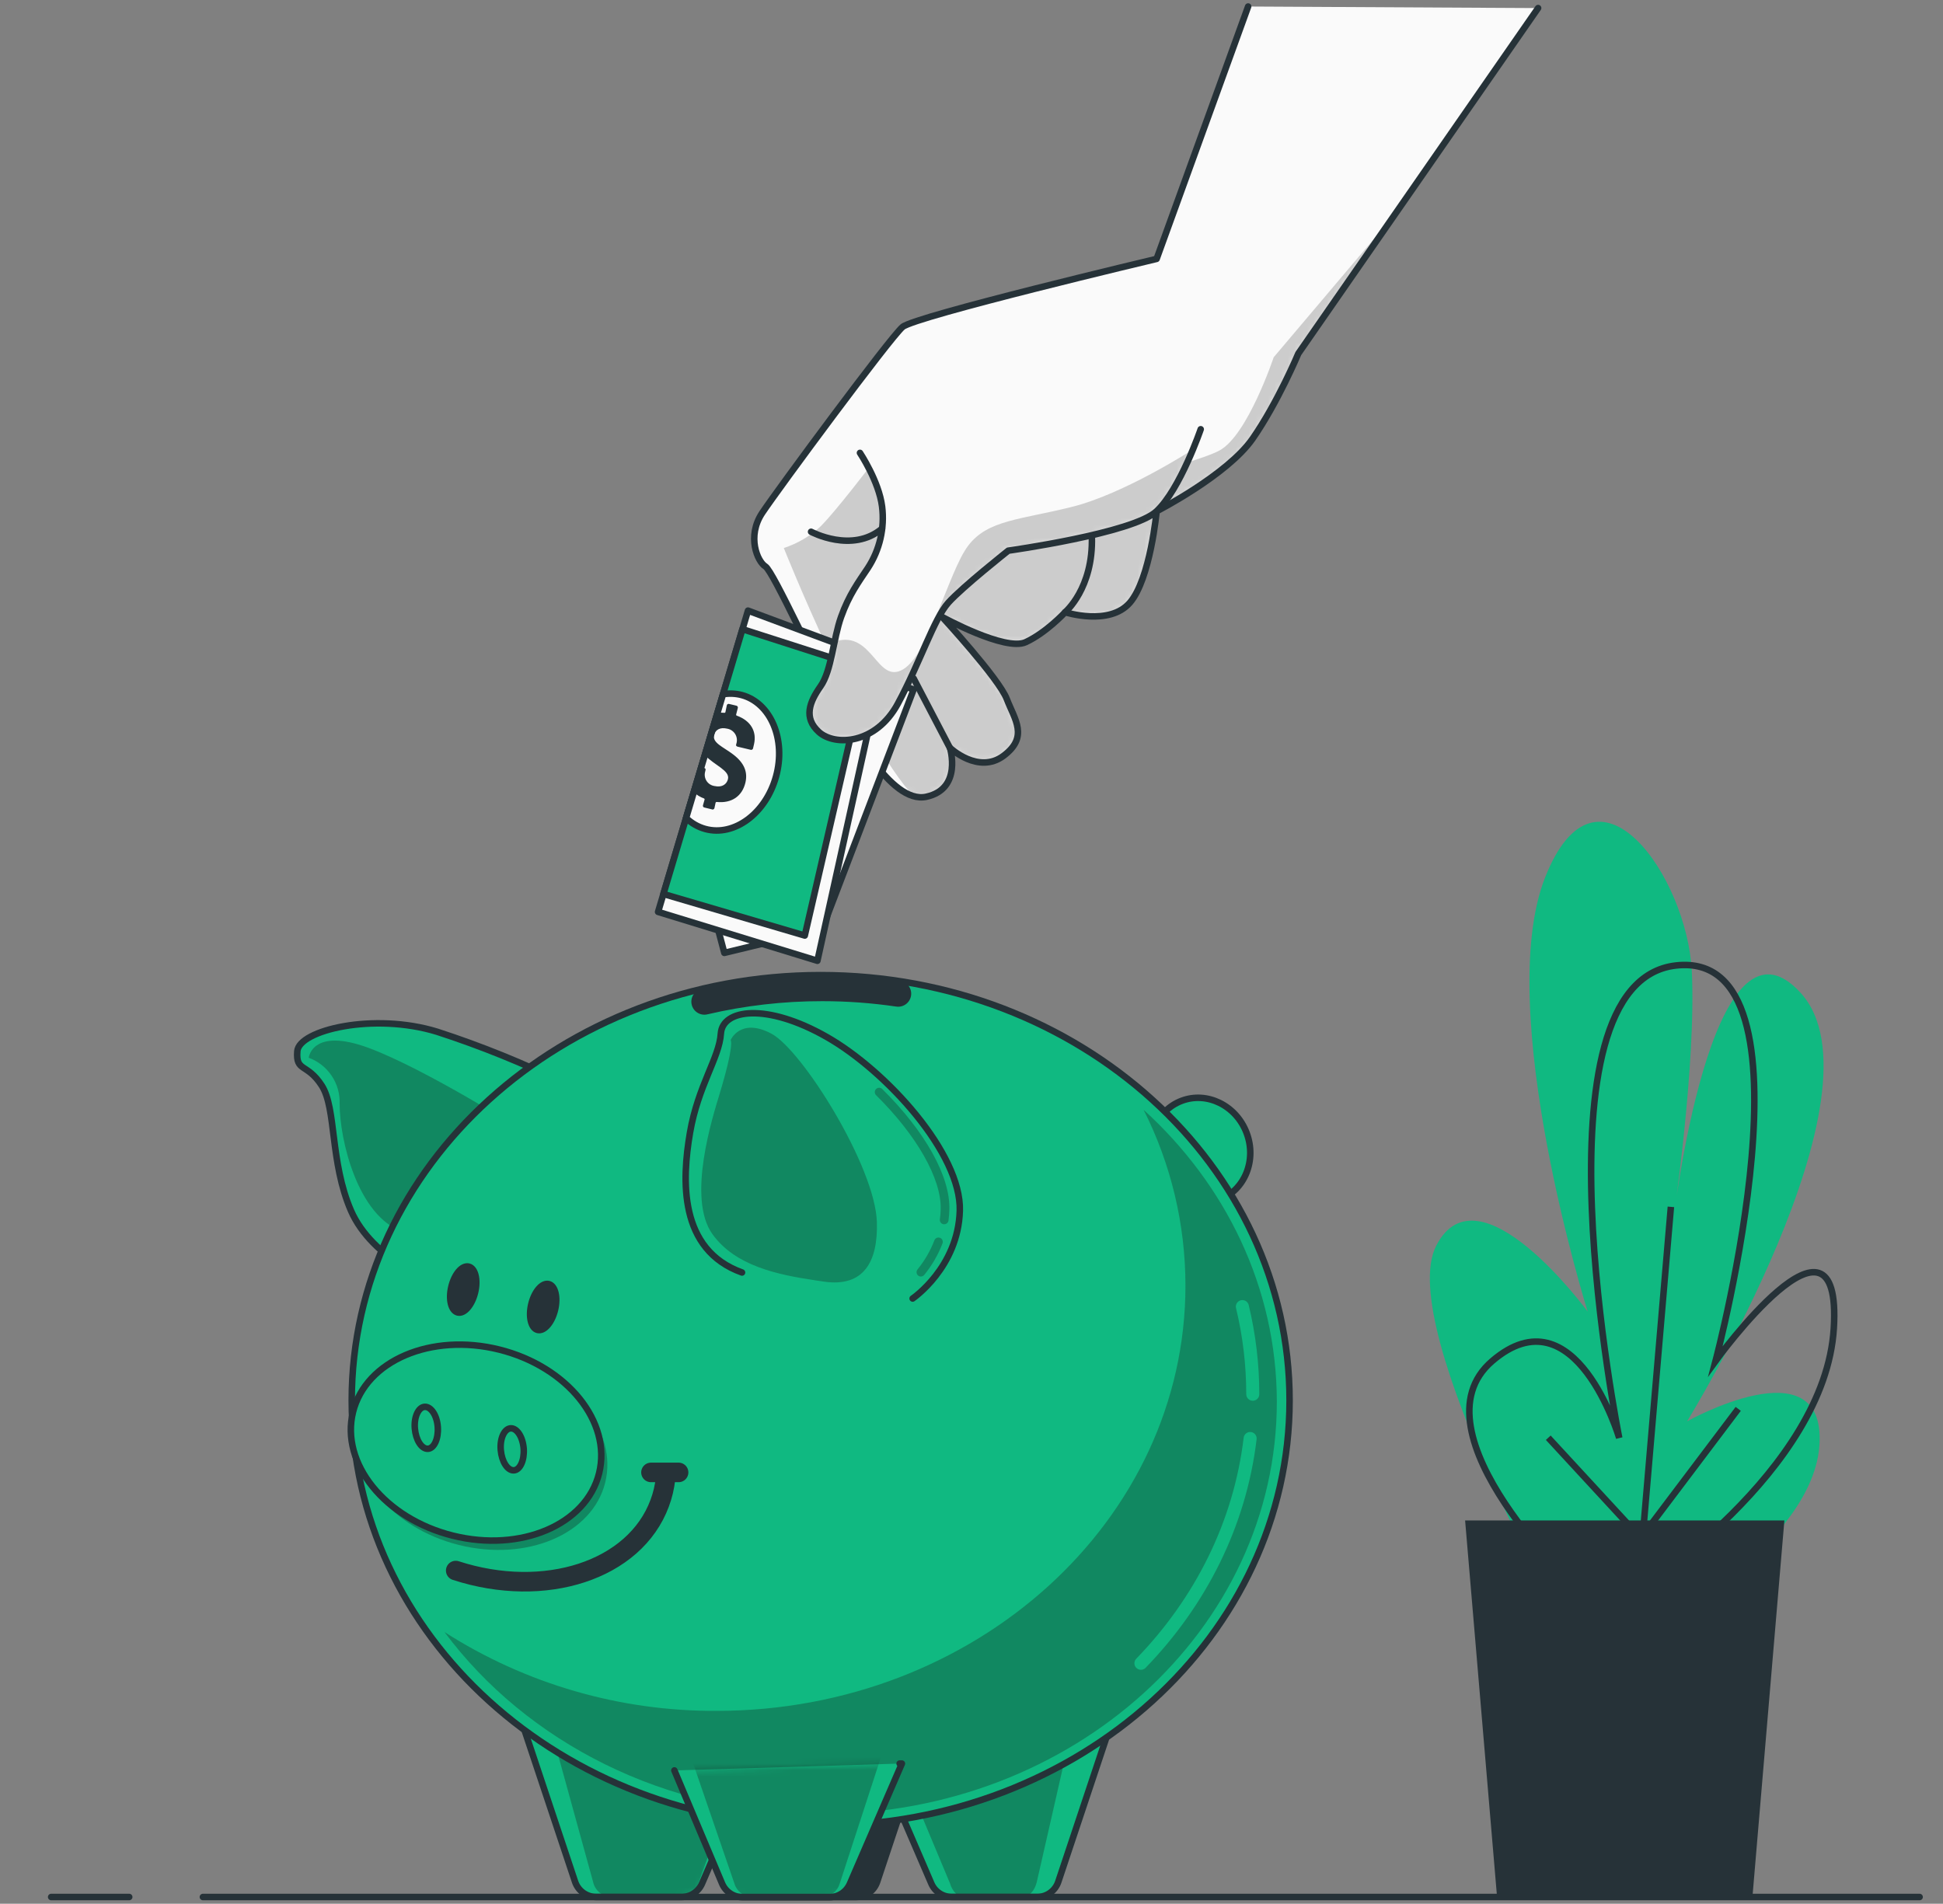 <svg width="298" height="292" viewBox="0 0 298 292" fill="none" xmlns="http://www.w3.org/2000/svg">
<rect x="0" y="0" width="298" height="292" fill="#808080" stroke="none"/>
<path d="M242.052 253.421C242.052 253.421 213.741 203.735 220.277 191.062C226.813 178.389 243.501 201.175 243.501 201.175C243.501 201.175 228.987 154.833 236.972 134.587C244.957 114.342 258.747 134.587 259.472 148.915C260.196 163.244 256.566 187.678 256.566 187.678C256.566 187.678 262.377 137.147 276.167 152.286C289.956 167.426 258.747 218.01 258.747 218.01C258.747 218.01 279.797 206.215 279.066 221.381C278.334 236.546 253.667 250.03 253.667 250.03" fill="#10B981"/>
<path d="M242.291 244.153C242.291 244.153 216.095 219.712 228.861 208.761C241.626 197.811 248.342 220.556 248.342 220.556C248.342 220.556 234.233 150.617 257.072 148.084C279.91 145.551 263.115 208.754 263.115 208.754C263.115 208.754 282.596 181.794 281.253 203.735C279.91 225.676 251.028 244.186 251.028 244.186" stroke="#263238" stroke-miterlimit="10"/>
<path d="M255.157 239.705L237.458 220.523" stroke="#263238" stroke-miterlimit="10"/>
<path d="M251.473 241.181L256.267 185.111" stroke="#263238" stroke-miterlimit="10"/>
<path d="M250.735 237.118L266.593 216.095" stroke="#263238" stroke-miterlimit="10"/>
<path d="M273.673 233.209H224.705L229.605 290.967H268.773L273.673 233.209Z" fill="#263238"/>
<path d="M86.736 166.229C80.37 163.105 73.788 160.439 67.043 158.25C57.322 155.258 45.853 157.998 45.6 161.236C45.348 164.474 47.076 162.991 49.344 166.501C51.611 170.012 50.587 178.217 53.831 185.697C57.076 193.176 66.79 196.913 66.79 196.913L86.736 166.229Z" fill="#10B981" stroke="#263238" stroke-linecap="round" stroke-linejoin="round"/>
<path opacity="0.3" d="M80.254 173.463C80.254 173.463 65.294 163.988 56.571 160.744C47.848 157.499 47.349 162.24 47.349 162.24C48.784 162.766 50.016 163.734 50.867 165.003C51.719 166.273 52.147 167.78 52.09 169.307C52.09 174.905 54.889 186.501 61.69 188.895C68.492 191.288 80.254 173.463 80.254 173.463Z" fill="#171717"/>
<path d="M186.997 184.049C190.907 182.564 192.784 177.957 191.189 173.758C189.594 169.56 185.132 167.361 181.222 168.846C177.312 170.331 175.435 174.939 177.03 179.137C178.625 183.335 183.087 185.534 186.997 184.049Z" fill="#10B981" stroke="#263238" stroke-linecap="round" stroke-linejoin="round"/>
<path d="M79.808 263.454L88.199 288.626C88.427 289.308 88.863 289.901 89.447 290.322C90.03 290.742 90.731 290.967 91.45 290.967H104.528C105.198 290.968 105.852 290.772 106.411 290.405C106.97 290.037 107.409 289.514 107.673 288.899L113.524 275.322" fill="#10B981"/>
<mask id="mask0_46_521" style="mask-type:luminance" maskUnits="userSpaceOnUse" x="79" y="263" width="35" height="28">
<path d="M79.808 263.454L88.199 288.626C88.427 289.308 88.863 289.901 89.447 290.322C90.03 290.742 90.731 290.967 91.45 290.967H104.528C105.198 290.968 105.852 290.772 106.411 290.405C106.97 290.037 107.409 289.514 107.673 288.899L113.524 275.322" fill="white"/>
</mask>
<g mask="url(#mask0_46_521)">
<path opacity="0.3" d="M84.017 263.454L90.958 288.626C91.09 289.258 91.425 289.83 91.913 290.252C92.4 290.675 93.013 290.926 93.658 290.967H104.502C105.097 290.936 105.669 290.72 106.136 290.35C106.603 289.979 106.943 289.472 107.108 288.899L111.962 275.322" fill="#171717"/>
</g>
<path d="M79.808 263.454L88.199 288.626C88.427 289.308 88.863 289.901 89.447 290.322C90.03 290.742 90.731 290.967 91.45 290.967H104.528C105.198 290.968 105.852 290.772 106.411 290.405C106.97 290.037 107.409 289.514 107.673 288.899L113.524 275.322" stroke="#263238" stroke-linecap="round" stroke-linejoin="round"/>
<path d="M142.919 263.454L134.534 288.626C134.307 289.308 133.87 289.901 133.287 290.322C132.703 290.742 132.002 290.967 131.283 290.967H118.218C117.549 290.968 116.895 290.772 116.336 290.405C115.776 290.037 115.338 289.514 115.073 288.899L109.222 275.322" fill="#263238"/>
<path d="M142.919 263.454L134.534 288.626C134.307 289.308 133.87 289.901 133.287 290.322C132.703 290.742 132.002 290.967 131.283 290.967H118.218C117.549 290.968 116.895 290.772 116.336 290.405C115.776 290.037 115.338 289.514 115.073 288.899L109.222 275.322" stroke="#263238" stroke-linecap="round" stroke-linejoin="round"/>
<path d="M170.704 263.454L162.313 288.626C162.085 289.308 161.649 289.901 161.065 290.322C160.482 290.742 159.781 290.967 159.062 290.967H145.984C145.315 290.968 144.66 290.772 144.101 290.405C143.542 290.037 143.103 289.514 142.839 288.899L136.988 275.322" fill="#10B981"/>
<mask id="mask1_46_521" style="mask-type:luminance" maskUnits="userSpaceOnUse" x="136" y="263" width="35" height="28">
<path d="M170.704 263.454L162.313 288.626C162.085 289.308 161.649 289.901 161.065 290.322C160.482 290.742 159.781 290.967 159.062 290.967H145.984C145.315 290.968 144.66 290.772 144.101 290.405C143.542 290.037 143.103 289.514 142.839 288.899L136.988 275.322" fill="white"/>
</mask>
<g mask="url(#mask1_46_521)">
<path opacity="0.3" d="M164.76 263.454L159.022 288.626C158.703 290.023 157.812 290.967 156.801 290.967H147.859C146.928 290.967 146.083 290.155 145.711 288.899L140.153 275.601" fill="#171717"/>
</g>
<path d="M170.704 263.454L162.313 288.626C162.085 289.308 161.649 289.901 161.065 290.322C160.482 290.742 159.781 290.967 159.062 290.967H145.984C145.315 290.968 144.66 290.772 144.101 290.405C143.542 290.037 143.103 289.514 142.839 288.899L136.988 275.322" stroke="#263238" stroke-linecap="round" stroke-linejoin="round"/>
<path d="M125.864 280.016C165.585 280.016 197.784 250.814 197.784 214.792C197.784 178.769 165.585 149.567 125.864 149.567C86.144 149.567 53.944 178.769 53.944 214.792C53.944 250.814 86.144 280.016 125.864 280.016Z" fill="#10B981"/>
<mask id="mask2_46_521" style="mask-type:luminance" maskUnits="userSpaceOnUse" x="53" y="149" width="145" height="132">
<path d="M125.864 280.016C165.585 280.016 197.784 250.814 197.784 214.792C197.784 178.769 165.585 149.567 125.864 149.567C86.144 149.567 53.944 178.769 53.944 214.792C53.944 250.814 86.144 280.016 125.864 280.016Z" fill="white"/>
</mask>
<g mask="url(#mask2_46_521)">
<path opacity="0.3" d="M175.398 170.225C179.615 178.589 181.813 187.825 181.814 197.192C181.814 233.215 149.614 262.417 109.894 262.417C95.113 262.492 80.625 258.294 68.173 250.329C80.713 267.157 101.942 278.254 126.017 278.254C164.58 278.254 195.83 249.924 195.83 214.971C195.79 197.478 187.984 181.674 175.398 170.225Z" fill="#171717"/>
</g>
<path d="M125.864 280.016C165.585 280.016 197.784 250.814 197.784 214.792C197.784 178.769 165.585 149.567 125.864 149.567C86.144 149.567 53.944 178.769 53.944 214.792C53.944 250.814 86.144 280.016 125.864 280.016Z" stroke="#263238" stroke-linecap="round" stroke-linejoin="round"/>
<path d="M191.734 220.642C190.165 233.78 184.108 245.702 174.986 255.116" stroke="#10B981" stroke-width="2" stroke-linecap="round" stroke-linejoin="round"/>
<path d="M190.544 200.41C191.605 204.811 192.14 209.321 192.139 213.847" stroke="#10B981" stroke-width="2" stroke-linecap="round" stroke-linejoin="round"/>
<path d="M108.032 153.636C113.958 152.251 120.025 151.555 126.11 151.562C130.007 151.561 133.898 151.845 137.752 152.413" stroke="#263238" stroke-width="4" stroke-linecap="round" stroke-linejoin="round"/>
<path d="M139.973 199.167C139.973 199.167 146.954 194.426 147.207 185.703C147.46 176.98 135.984 164.267 126.762 159.028C117.54 153.789 110.805 154.793 110.559 158.53C110.313 162.266 107.068 166.508 105.825 173.735C104.582 180.963 104.076 191.687 113.804 195.178" fill="#10B981"/>
<path d="M139.973 199.167C139.973 199.167 146.954 194.426 147.207 185.703C147.46 176.98 135.984 164.267 126.762 159.028C117.54 153.789 110.805 154.793 110.559 158.53C110.313 162.266 107.068 166.508 105.825 173.735C104.582 180.963 104.076 191.687 113.804 195.178" stroke="#263238" stroke-linecap="round" stroke-linejoin="round"/>
<path opacity="0.3" d="M124.954 196.368L126.383 196.581C132.513 197.465 134.667 193.462 134.488 187.452C134.242 178.975 123.025 161.023 118.285 158.53C113.544 156.036 112.055 159.527 112.055 159.527C112.055 159.527 112.72 159.972 110.386 167.718C109.309 171.295 105.3 183.768 109.269 189.3C112.78 194.187 119.302 195.523 124.954 196.368Z" fill="#171717"/>
<path opacity="0.3" d="M144.813 187.778H144.72C144.633 187.766 144.549 187.737 144.473 187.693C144.398 187.649 144.331 187.591 144.278 187.521C144.225 187.451 144.186 187.371 144.164 187.287C144.142 187.202 144.136 187.113 144.149 187.026C144.221 186.515 144.263 186 144.275 185.484C144.408 180.83 140.611 174.148 134.368 167.984C134.306 167.923 134.256 167.849 134.222 167.769C134.188 167.688 134.17 167.601 134.169 167.513C134.169 167.426 134.185 167.339 134.218 167.258C134.251 167.176 134.3 167.102 134.362 167.04C134.423 166.978 134.496 166.928 134.577 166.894C134.658 166.86 134.745 166.842 134.832 166.841C134.92 166.84 135.007 166.857 135.088 166.89C135.169 166.923 135.243 166.972 135.306 167.033C141.901 173.549 145.751 180.457 145.605 185.517C145.59 186.082 145.546 186.646 145.472 187.206C145.449 187.364 145.37 187.51 145.249 187.615C145.128 187.72 144.974 187.777 144.813 187.778Z" fill="#171717"/>
<path opacity="0.3" d="M141.236 195.796C141.111 195.796 140.987 195.761 140.881 195.694C140.774 195.627 140.689 195.532 140.634 195.418C140.58 195.305 140.559 195.178 140.574 195.053C140.589 194.928 140.639 194.81 140.718 194.712C141.814 193.37 142.689 191.862 143.311 190.244C143.373 190.079 143.499 189.946 143.66 189.874C143.821 189.801 144.004 189.796 144.169 189.859C144.333 189.921 144.467 190.047 144.539 190.208C144.611 190.368 144.617 190.551 144.554 190.716C143.882 192.467 142.935 194.099 141.748 195.55C141.687 195.626 141.609 195.688 141.52 195.73C141.431 195.773 141.335 195.795 141.236 195.796Z" fill="#171717"/>
<path opacity="0.3" d="M92.818 227.412C94.785 219.531 87.931 211.034 77.51 208.434C67.088 205.834 57.046 210.114 55.08 217.995C53.114 225.876 59.968 234.373 70.389 236.973C80.81 239.573 90.852 235.293 92.818 227.412Z" fill="#171717"/>
<path d="M91.883 225.98C93.849 218.1 86.995 209.603 76.574 207.003C66.153 204.403 56.111 208.683 54.144 216.564C52.178 224.445 59.032 232.942 69.453 235.542C79.874 238.142 89.916 233.861 91.883 225.98Z" fill="#10B981" stroke="#263238" stroke-linecap="round" stroke-linejoin="round"/>
<path d="M67.142 218.894C67.262 220.676 66.577 222.178 65.62 222.218C64.662 222.258 63.778 220.888 63.625 219.107C63.472 217.325 64.19 215.815 65.154 215.782C66.118 215.749 67.023 217.105 67.142 218.894Z" stroke="#263238" stroke-linecap="round" stroke-linejoin="round"/>
<path d="M80.32 222.198C80.44 223.987 79.755 225.483 78.798 225.523C77.84 225.563 76.956 224.193 76.803 222.404C76.65 220.616 77.368 219.12 78.332 219.08C79.296 219.04 80.181 220.41 80.32 222.198Z" stroke="#263238" stroke-linecap="round" stroke-linejoin="round"/>
<path d="M102.068 226.819C101.928 228.099 101.629 229.357 101.177 230.562C97.361 240.875 83.545 245.336 69.895 240.895" stroke="#263238" stroke-width="3" stroke-linecap="round" stroke-linejoin="round"/>
<path d="M99.841 225.842H104.076" stroke="#263238" stroke-width="3" stroke-linecap="round" stroke-linejoin="round"/>
<path d="M72.86 198.236C72.395 200.171 71.205 201.56 70.201 201.308C69.197 201.055 68.758 199.313 69.23 197.358C69.702 195.404 70.886 194.034 71.89 194.28C72.894 194.526 73.332 196.295 72.86 198.236Z" fill="#263238" stroke="#263238" stroke-linecap="round" stroke-linejoin="round"/>
<path d="M85.122 200.909C85.59 198.967 85.156 197.197 84.153 196.955C83.15 196.713 81.957 198.092 81.49 200.034C81.022 201.976 81.455 203.746 82.458 203.988C83.462 204.23 84.654 202.851 85.122 200.909Z" fill="#263238" stroke="#263238" stroke-linecap="round" stroke-linejoin="round"/>
<path d="M103.431 271.552L110.745 288.906C111.008 289.526 111.447 290.056 112.009 290.428C112.57 290.801 113.229 291 113.903 291H127.201C127.869 290.999 128.522 290.803 129.08 290.437C129.639 290.071 130.078 289.551 130.346 288.939L138.324 270.502H137.978" fill="#10B981"/>
<mask id="mask3_46_521" style="mask-type:luminance" maskUnits="userSpaceOnUse" x="103" y="270" width="36" height="21">
<path d="M103.431 271.552L110.745 288.906C111.008 289.526 111.447 290.056 112.009 290.428C112.57 290.801 113.229 291 113.903 291H127.201C127.869 290.999 128.522 290.803 129.08 290.437C129.639 290.071 130.078 289.551 130.346 288.939L138.324 270.502H137.978" fill="white"/>
</mask>
<g mask="url(#mask3_46_521)">
<path opacity="0.3" d="M118.883 269.338C114.668 269.338 109.761 269.89 105.792 268.972L112.627 288.872C112.789 289.45 113.129 289.963 113.597 290.338C114.066 290.714 114.64 290.934 115.24 290.967H126.197C126.789 290.934 127.357 290.718 127.821 290.349C128.286 289.98 128.624 289.475 128.79 288.906L135.405 268.607L132.746 268.972C124.309 269.89 124.528 269.338 118.883 269.338Z" fill="#171717"/>
</g>
<path d="M103.431 271.552L110.745 288.906C111.008 289.526 111.447 290.056 112.009 290.428C112.57 290.801 113.229 291 113.903 291H127.201C127.869 290.999 128.522 290.803 129.08 290.437C129.639 290.071 130.078 289.551 130.346 288.939L138.324 270.502H137.978" stroke="#263238" stroke-linecap="round" stroke-linejoin="round"/>
<path d="M235.902 1.239L199.127 54.224C199.127 54.224 195.982 61.723 192.113 67.288C188.243 72.853 177.392 78.418 177.392 78.418C177.392 78.418 176.428 88.817 173.284 92.447C170.139 96.078 163.364 93.903 163.364 93.903C163.364 93.903 160.458 97.048 157.313 98.498C154.168 99.947 144.494 94.628 144.494 94.628C144.494 94.628 153.198 104.063 154.408 107.208C155.618 110.353 157.799 113.012 153.929 115.918C150.059 118.823 145.698 114.707 145.698 114.707C145.698 114.707 147.639 120.997 142.074 122.207C136.509 123.417 130.445 111.317 128.025 107.208C125.605 103.099 118.591 87.607 117.387 86.882C116.184 86.158 114.488 82.288 116.909 78.658C119.329 75.028 136.496 51.803 138.431 50.148C140.365 48.492 177.392 39.709 177.392 39.709L191.428 1" fill="#FAFAFA"/>
<mask id="mask4_46_521" style="mask-type:luminance" maskUnits="userSpaceOnUse" x="115" y="1" width="121" height="122">
<path d="M235.902 1.239L199.127 54.224C199.127 54.224 195.982 61.723 192.113 67.288C188.243 72.853 177.392 78.418 177.392 78.418C177.392 78.418 176.428 88.817 173.284 92.447C170.139 96.078 163.364 93.903 163.364 93.903C163.364 93.903 160.458 97.048 157.313 98.498C154.168 99.947 144.494 94.628 144.494 94.628C144.494 94.628 153.198 104.063 154.408 107.208C155.618 110.353 157.799 113.012 153.929 115.918C150.059 118.823 145.698 114.707 145.698 114.707C145.698 114.707 147.639 120.997 142.074 122.207C136.509 123.417 130.445 111.317 128.025 107.208C125.605 103.099 118.591 87.607 117.387 86.882C116.184 86.158 114.488 82.288 116.909 78.658C119.329 75.028 136.496 51.803 138.431 50.148C140.365 48.492 177.392 39.709 177.392 39.709L191.428 1" fill="white"/>
</mask>
<g mask="url(#mask4_46_521)">
<path opacity="0.2" d="M195.344 54.802C195.344 54.802 191.355 66.77 187.033 69.097C182.712 71.424 158.111 77.74 148.47 76.41C138.83 75.081 133.511 71.424 133.511 71.424C133.511 71.424 128.191 78.405 125.864 80.732C124.244 82.237 122.316 83.371 120.213 84.057C120.213 84.057 131.782 113.118 140.099 122.114C140.746 122.314 141.432 122.346 142.094 122.207C147.659 120.997 145.718 114.707 145.718 114.707C145.718 114.707 150.073 118.816 153.949 115.918C157.825 113.019 155.638 110.353 154.428 107.208C153.218 104.063 144.481 94.628 144.481 94.628C144.481 94.628 154.155 99.947 157.3 98.498C160.445 97.048 163.35 93.897 163.35 93.897C163.35 93.897 170.125 96.078 173.27 92.447C176.415 88.817 177.379 78.418 177.379 78.418C177.379 78.418 188.263 72.853 192.139 67.288C196.016 61.723 199.154 54.224 199.154 54.224L214.307 32.395L195.344 54.802Z" fill="#171717"/>
</g>
<path d="M235.902 1.239L199.127 54.224C199.127 54.224 195.983 61.723 192.113 67.288C188.243 72.853 177.392 78.418 177.392 78.418C177.392 78.418 176.428 88.817 173.284 92.447C170.139 96.078 163.364 93.903 163.364 93.903C163.364 93.903 160.458 97.048 157.313 98.498C154.168 99.947 144.494 94.628 144.494 94.628C144.494 94.628 153.198 104.063 154.408 107.208C155.618 110.353 157.799 113.012 153.929 115.918C150.059 118.823 145.698 114.707 145.698 114.707C145.698 114.707 147.639 120.997 142.074 122.207C136.509 123.417 130.445 111.317 128.025 107.208C125.605 103.099 118.591 87.607 117.387 86.882C116.184 86.158 114.488 82.288 116.909 78.658C119.329 75.028 136.496 51.803 138.431 50.148C140.365 48.492 177.392 39.709 177.392 39.709L191.428 1" stroke="#263238" stroke-linecap="round" stroke-linejoin="round"/>
<path d="M110.127 142.526L111.091 146.156L126.09 142.526L140.126 105.752L130.931 102.607L110.127 142.526Z" fill="#FAFAFA" stroke="#263238" stroke-linecap="round" stroke-linejoin="round"/>
<path d="M114.721 93.657L135.525 101.403L125.366 147.366L100.931 139.867L114.721 93.657Z" fill="#FAFAFA" stroke="#263238" stroke-linecap="round" stroke-linejoin="round"/>
<path d="M101.749 137.121L123.431 143.497L132.866 102.607L113.87 96.503L101.749 137.121Z" fill="#10B981" stroke="#263238" stroke-linecap="round" stroke-linejoin="round"/>
<path d="M113.784 106.616C112.84 106.366 111.854 106.321 110.891 106.483L105.227 125.465C106.046 126.264 107.055 126.843 108.159 127.147C112.6 128.371 117.467 124.76 119.023 119.089C120.579 113.418 118.218 107.833 113.784 106.616Z" fill="#FAFAFA" stroke="#263238" stroke-linecap="round" stroke-linejoin="round"/>
<path d="M112.979 109.761C112.951 109.748 112.927 109.726 112.913 109.698C112.898 109.67 112.894 109.639 112.899 109.608L113.152 108.624C113.167 108.582 113.173 108.538 113.169 108.494C113.165 108.45 113.15 108.407 113.127 108.37C113.104 108.332 113.073 108.3 113.036 108.276C112.999 108.252 112.957 108.237 112.913 108.232L111.855 107.979C111.814 107.962 111.769 107.955 111.725 107.959C111.68 107.962 111.637 107.976 111.599 108C111.561 108.023 111.529 108.055 111.505 108.093C111.482 108.131 111.467 108.174 111.463 108.218L111.257 109.235C111.249 109.266 111.231 109.293 111.205 109.311C111.18 109.329 111.149 109.338 111.117 109.335C110.757 109.298 110.394 109.298 110.034 109.335L108.099 115.831C109.608 117.4 111.962 118.185 111.649 119.501C111.47 120.246 110.792 120.831 109.601 120.565C109.353 120.532 109.114 120.445 108.901 120.311C108.689 120.178 108.508 120 108.37 119.79C108.233 119.58 108.142 119.342 108.104 119.094C108.067 118.846 108.083 118.592 108.152 118.351L108.212 118.085C108.245 117.939 108.159 117.819 107.953 117.773L107.547 117.673L106.397 121.516C106.859 121.936 107.399 122.261 107.986 122.473C108.016 122.486 108.04 122.509 108.055 122.539C108.069 122.568 108.073 122.601 108.066 122.633L107.826 123.477C107.808 123.518 107.8 123.564 107.803 123.609C107.806 123.654 107.82 123.698 107.843 123.736C107.867 123.775 107.899 123.807 107.938 123.83C107.977 123.853 108.021 123.867 108.066 123.869L109.163 124.135C109.201 124.156 109.244 124.167 109.288 124.169C109.331 124.17 109.375 124.161 109.414 124.143C109.454 124.126 109.489 124.099 109.517 124.065C109.545 124.031 109.565 123.992 109.575 123.949L109.754 123.112C109.764 123.081 109.784 123.054 109.81 123.034C109.836 123.015 109.868 123.005 109.901 123.005C112.241 123.251 113.83 122.101 114.322 120.053C114.708 118.417 114.156 117.028 112.447 115.718C110.885 114.535 109.236 113.949 109.522 112.739C109.721 111.902 110.486 111.516 111.516 111.762C111.771 111.803 112.015 111.899 112.229 112.043C112.444 112.187 112.624 112.376 112.759 112.596C112.893 112.817 112.979 113.064 113.009 113.32C113.039 113.577 113.013 113.837 112.933 114.082L112.886 114.269C112.886 114.382 112.952 114.481 113.159 114.535L115.107 115C115.148 115.015 115.193 115.021 115.237 115.017C115.281 115.013 115.323 114.999 115.361 114.975C115.399 114.952 115.431 114.921 115.455 114.884C115.479 114.847 115.494 114.805 115.499 114.761L115.645 114.142C116.091 112.194 115.153 110.539 112.979 109.761Z" fill="#263238"/>
<path d="M131.895 69.463C131.895 69.463 134.8 73.817 135.286 77.694C135.698 80.998 134.925 84.341 133.105 87.128C131.656 89.302 130.206 91.237 128.996 94.628C127.786 98.019 127.547 102.853 125.851 105.266C124.156 107.68 123.192 110.1 125.605 112.281C128.019 114.461 134.315 114.215 137.706 107.926C141.097 101.636 143.271 94.861 145.445 92.441C147.619 90.02 154.64 84.462 154.64 84.462C154.64 84.462 173.749 81.803 177.379 78.418C181.009 75.034 184.154 65.839 184.154 65.839" fill="#FAFAFA"/>
<mask id="mask5_46_521" style="mask-type:luminance" maskUnits="userSpaceOnUse" x="124" y="65" width="61" height="49">
<path d="M131.895 69.463C131.895 69.463 134.8 73.817 135.286 77.694C135.698 80.998 134.925 84.341 133.105 87.128C131.656 89.302 130.206 91.237 128.996 94.628C127.786 98.019 127.547 102.853 125.851 105.266C124.156 107.68 123.192 110.1 125.605 112.281C128.019 114.461 134.315 114.215 137.706 107.926C141.097 101.636 143.271 94.861 145.445 92.441C147.619 90.02 154.64 84.462 154.64 84.462C154.64 84.462 173.749 81.803 177.379 78.418C181.009 75.034 184.154 65.839 184.154 65.839" fill="white"/>
</mask>
<g mask="url(#mask5_46_521)">
<path opacity="0.2" d="M182.712 69.097C182.712 69.097 172.406 75.746 164.427 77.74C156.449 79.735 151.462 79.735 148.47 83.724C145.478 87.713 142.486 100.346 138.497 102.673C134.508 105 133.843 96.689 128.191 98.351L128.005 98.418C127.453 101.011 126.968 103.67 125.851 105.273C124.156 107.693 123.192 110.107 125.605 112.287C128.019 114.468 134.315 114.222 137.706 107.932C141.097 101.643 143.271 94.868 145.445 92.447C147.619 90.027 154.64 84.469 154.64 84.469C154.64 84.469 173.749 81.809 177.379 78.425C179.573 76.377 181.588 72.215 182.838 69.236L182.712 69.097Z" fill="#171717"/>
</g>
<path d="M131.895 69.463C131.895 69.463 134.8 73.817 135.286 77.694C135.698 80.998 134.925 84.341 133.105 87.128C131.656 89.302 130.206 91.237 128.996 94.628C127.786 98.019 127.547 102.853 125.851 105.266C124.156 107.68 123.192 110.1 125.605 112.281C128.019 114.461 134.315 114.215 137.706 107.926C141.097 101.636 143.271 94.861 145.445 92.441C147.619 90.02 154.64 84.462 154.64 84.462C154.64 84.462 173.749 81.803 177.379 78.418C181.009 75.034 184.154 65.839 184.154 65.839" stroke="#263238" stroke-linecap="round" stroke-linejoin="round"/>
<path d="M124.395 81.563C124.395 81.563 130.691 84.948 135.286 81.078" stroke="#263238" stroke-linecap="round" stroke-linejoin="round"/>
<path d="M145.684 114.707L140.126 104.063" stroke="#263238" stroke-linecap="round" stroke-linejoin="round"/>
<path d="M163.35 93.903C163.35 93.903 167.705 90.273 167.459 82.288" stroke="#263238" stroke-linecap="round" stroke-linejoin="round"/>
<path d="M31.119 290.967H294.411" stroke="#263238" stroke-linecap="round" stroke-linejoin="round"/>
<path d="M7.849 290.967H19.816" stroke="#263238" stroke-linecap="round" stroke-linejoin="round"/>
</svg>
